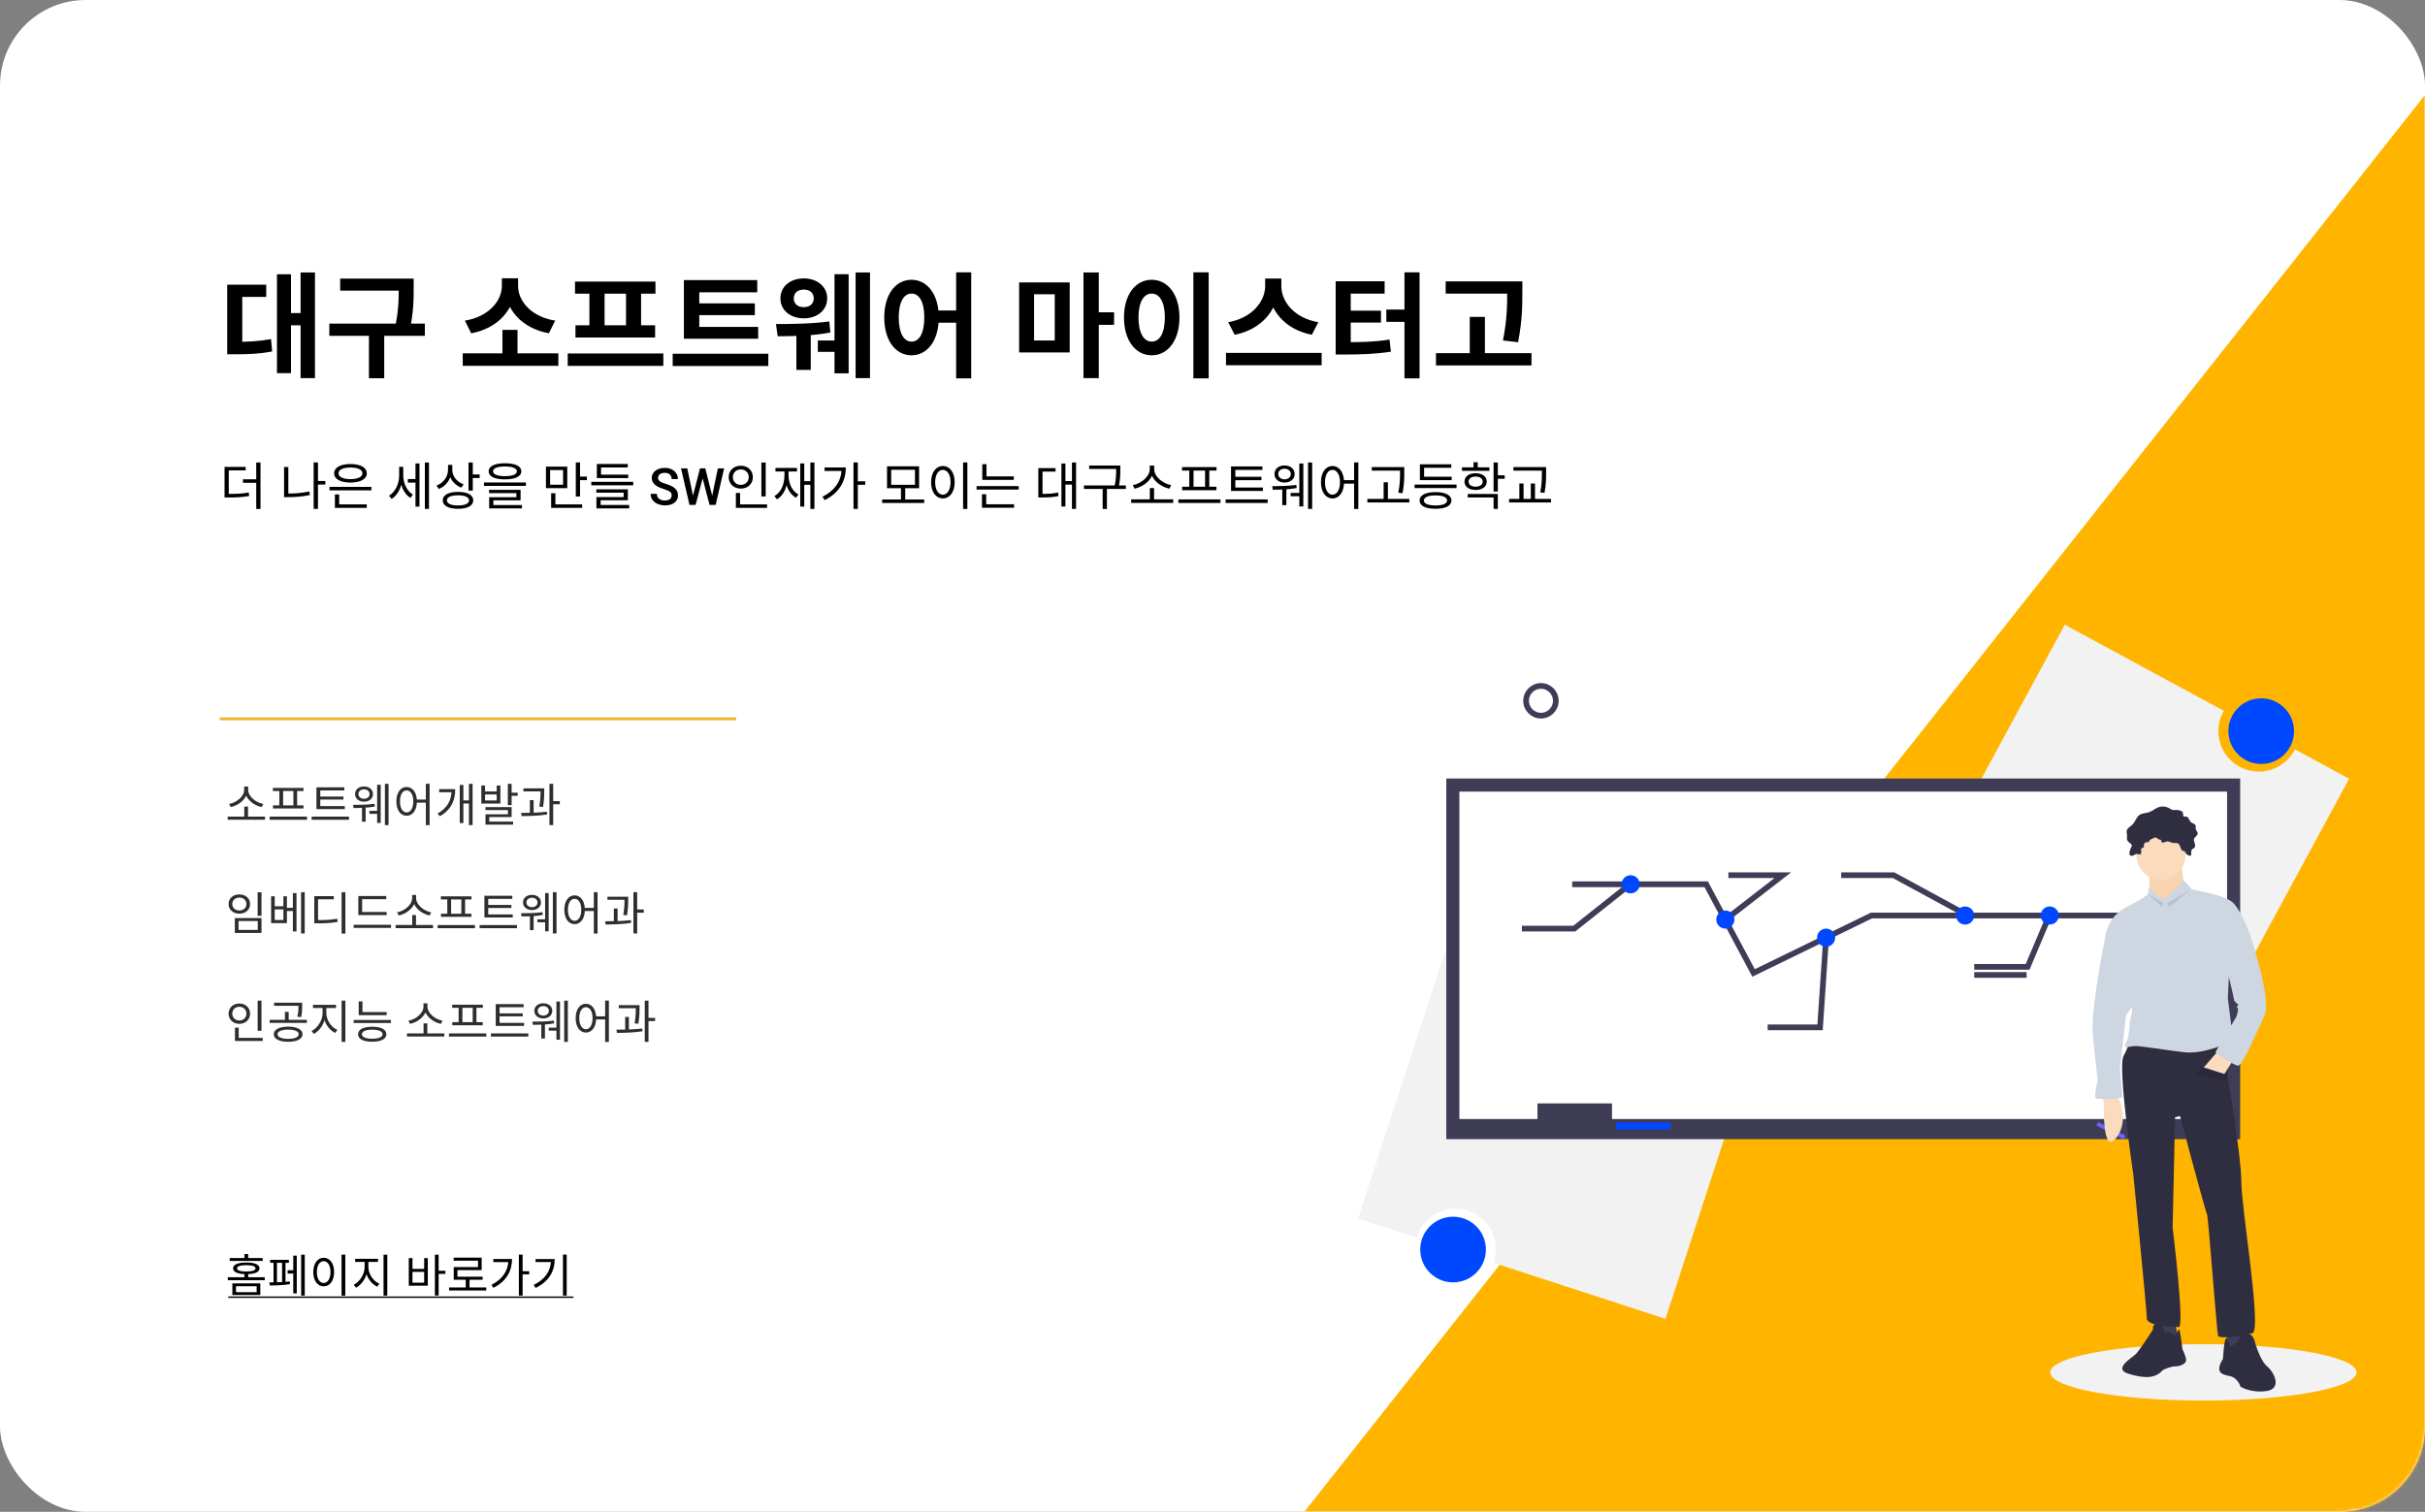<svg width="850" height="530" viewBox="0 0 850 530" fill="none" xmlns="http://www.w3.org/2000/svg">
<rect x="0" y="0" width="850" height="530" fill="#808080" stroke="none"/>
<rect width="850" height="530" rx="30" fill="white"/>
<mask id="mask0_141_645" style="mask-type:alpha" maskUnits="userSpaceOnUse" x="0" y="0" width="850" height="530">
<rect width="850" height="530" rx="30" fill="white"/>
</mask>
<g mask="url(#mask0_141_645)">
<rect x="405" y="595.957" width="861.808" height="592" transform="rotate(-51.66 405 595.957)" fill="#FFB500"/>
</g>
<path d="M723.741 219L779.483 249.196C778.53 250.838 777.916 252.653 777.677 254.536C777.439 256.419 777.58 258.331 778.094 260.158C778.608 261.985 779.483 263.69 780.668 265.173C781.852 266.656 783.323 267.885 784.991 268.789C786.66 269.693 788.493 270.253 790.382 270.436C792.271 270.618 794.177 270.419 795.988 269.851C797.799 269.283 799.477 268.358 800.924 267.129C802.37 265.901 803.556 264.394 804.409 262.699L823.416 272.995L774.183 363.898L674.508 309.903L723.741 219Z" fill="#F2F2F2"/>
<path d="M792.593 267.827C786.237 267.827 781.085 262.674 781.085 256.318C781.085 249.962 786.237 244.81 792.593 244.81C798.948 244.81 804.1 249.962 804.1 256.318C804.1 262.674 798.948 267.827 792.593 267.827Z" fill="#0048FF"/>
<path d="M583.77 462.354L523.5 442.692C524.143 440.906 524.42 439.01 524.315 437.115C524.211 435.22 523.727 433.365 522.893 431.66C522.058 429.955 520.89 428.436 519.458 427.191C518.026 425.946 516.358 425.001 514.554 424.412C512.75 423.824 510.846 423.603 508.955 423.764C507.064 423.925 505.224 424.464 503.545 425.349C501.867 426.233 500.382 427.446 499.181 428.915C497.979 430.384 497.085 432.08 496.55 433.901L476 427.197L508.056 328.912L615.826 364.069L583.77 462.354Z" fill="#F2F2F2"/>
<path d="M509.323 449.558C502.967 449.558 497.815 444.405 497.815 438.049C497.815 431.693 502.967 426.54 509.323 426.54C515.678 426.54 520.83 431.693 520.83 438.049C520.83 444.405 515.678 449.558 509.323 449.558Z" fill="#0048FF"/>
<path d="M506.948 272.921H785.214V399.354H506.948V272.921Z" fill="#3F3D56"/>
<path d="M511.539 277.512H780.623V392.29H511.539V277.512Z" fill="white"/>
<path d="M538.906 386.816H565.038V395.646H538.906V386.816Z" fill="#3F3D56"/>
<path d="M566.45 393.526H585.519V395.999H566.45V393.526Z" fill="#0048FF"/>
<path d="M758.729 320.951H655.969L640.037 328.713L614.652 341.081L598.055 310.003H551.089" stroke="#3F3D56" stroke-width="2" stroke-miterlimit="10"/>
<path d="M718.322 320.951L710.704 338.963H691.988" stroke="#3F3D56" stroke-width="2" stroke-miterlimit="10"/>
<path d="M689.76 320.951L663.737 306.824H645.375" stroke="#3F3D56" stroke-width="2" stroke-miterlimit="10"/>
<path d="M718.472 324.129C716.717 324.129 715.294 322.706 715.294 320.951C715.294 319.196 716.717 317.772 718.472 317.772C720.227 317.772 721.65 319.196 721.65 320.951C721.65 322.706 720.227 324.129 718.472 324.129Z" fill="#0048FF"/>
<path d="M688.809 324.129C687.054 324.129 685.631 322.706 685.631 320.951C685.631 319.196 687.054 317.772 688.809 317.772C690.565 317.772 691.988 319.196 691.988 320.951C691.988 322.706 690.565 324.129 688.809 324.129Z" fill="#0048FF"/>
<path d="M640.078 328.721L637.959 360.152H619.596" stroke="#3F3D56" stroke-width="2" stroke-miterlimit="10"/>
<path d="M604.712 322.467L624.893 306.824H605.824" stroke="#3F3D56" stroke-width="2" stroke-miterlimit="10"/>
<path d="M571.376 310.003L551.796 325.542H533.433" stroke="#3F3D56" stroke-width="2" stroke-miterlimit="10"/>
<path d="M640.078 331.899C638.322 331.899 636.9 330.476 636.9 328.72C636.9 326.965 638.322 325.542 640.078 325.542C641.833 325.542 643.256 326.965 643.256 328.72C643.256 330.476 641.833 331.899 640.078 331.899Z" fill="#0048FF"/>
<path d="M571.571 313.181C569.815 313.181 568.392 311.758 568.392 310.003C568.392 308.247 569.815 306.824 571.571 306.824C573.326 306.824 574.749 308.247 574.749 310.003C574.749 311.758 573.326 313.181 571.571 313.181Z" fill="#0048FF"/>
<path d="M604.765 325.543C603.009 325.543 601.587 324.119 601.587 322.364C601.587 320.609 603.009 319.186 604.765 319.186C606.52 319.186 607.943 320.609 607.943 322.364C607.943 324.119 606.52 325.543 604.765 325.543Z" fill="#0048FF"/>
<path d="M710.35 341.788H691.988" stroke="#3F3D56" stroke-width="2" stroke-miterlimit="10"/>
<path d="M540.128 250.885C537.25 250.885 534.917 248.552 534.917 245.674C534.917 242.796 537.25 240.463 540.128 240.463C543.005 240.463 545.338 242.796 545.338 245.674C545.338 248.552 543.005 250.885 540.128 250.885Z" stroke="#3F3D56" stroke-width="2" stroke-miterlimit="10"/>
<path d="M772.324 491C742.68 491 718.649 486.573 718.649 481.111C718.649 475.65 742.68 471.223 772.324 471.223C801.969 471.223 826 475.65 826 481.111C826 486.573 801.969 491 772.324 491Z" fill="#F2F2F2"/>
<path d="M735.462 393.343L745.037 398.174L744.418 399.409L734.842 394.577L735.462 393.343Z" fill="#6C63FF"/>
<path d="M737.019 384.356L737.449 386.937C737.449 386.937 736.804 404.792 741.536 399.199C746.268 393.606 743.041 386.077 743.041 386.077L741.751 383.926L737.019 384.356Z" fill="#FBDBBE"/>
<path d="M764.551 301.75C764.551 301.75 765.411 310.785 765.841 311.215C766.272 311.645 759.389 319.82 759.389 319.82L753.366 314.227C753.366 314.227 753.796 306.052 752.505 304.331C751.215 302.61 764.551 301.75 764.551 301.75Z" fill="#F8D3B1"/>
<path d="M780.468 466.531V474.275L783.479 474.706L787.781 473.415L786.491 465.24L780.468 466.531Z" fill="#3F3D56"/>
<path d="M784.34 470.403C784.34 470.403 785.63 466.961 787.781 467.392C789.932 467.822 790.363 470.403 790.363 470.403C790.363 470.403 792.083 476.857 794.665 479.008C797.246 481.159 799.827 486.752 794.665 487.613C789.502 488.473 785.2 486.322 785.2 485.892C785.2 485.462 783.91 482.88 781.759 482.45C779.608 482.02 777.887 481.59 777.887 479.869C777.887 478.148 779.178 476.427 779.178 476.427C779.178 476.427 779.608 468.266 780.468 469.335C781.063 470.179 781.5 471.124 781.759 472.124L784.34 470.403Z" fill="#2F2E41"/>
<path d="M761.97 462.66L763.69 469.113L759.389 469.974L757.238 467.823L756.808 462.229L761.97 462.66Z" fill="#3F3D56"/>
<path d="M762.4 468.253C762.4 468.253 760.679 466.962 759.819 466.962H758.528C758.528 466.962 758.528 463.95 756.377 463.95C754.226 463.95 754.657 466.101 754.657 466.101C754.657 466.101 749.924 473.415 748.634 474.706C747.343 475.997 740.46 479.869 746.053 481.59C751.645 483.311 755.517 483.311 758.098 480.299C758.098 480.299 760.679 479.009 762.4 479.009C764.121 479.009 766.272 478.148 766.272 476.857C766.272 475.567 764.981 472.985 764.981 472.985C764.981 472.985 764.121 465.241 763.691 466.101C763.26 466.962 762.4 468.253 762.4 468.253Z" fill="#2F2E41"/>
<path d="M780.898 363.704V377.902C780.898 377.902 785.63 405.437 785.63 414.472C785.63 423.507 792.944 466.531 789.502 467.391C786.061 468.252 777.887 469.543 777.457 468.252C777.027 466.961 774.015 426.089 773.585 425.658C773.155 425.228 764.121 391.239 764.121 391.239L762.4 391.67L761.54 430.391C761.54 430.391 765.842 465.24 763.691 465.24C761.54 465.24 752.506 464.81 752.506 462.229C752.506 459.647 747.773 411.891 747.773 411.891C747.773 411.891 742.181 374.03 744.332 370.158C746.483 366.286 746.483 364.134 746.483 364.134L780.898 363.704Z" fill="#2F2E41"/>
<path d="M757.453 308.419C752.701 308.419 748.849 304.566 748.849 299.814C748.849 295.061 752.701 291.209 757.453 291.209C762.205 291.209 766.057 295.061 766.057 299.814C766.057 304.566 762.205 308.419 757.453 308.419Z" fill="#FBDBBE"/>
<path d="M759.389 314.657C759.389 314.657 764.766 310.14 765.196 308.419C765.196 308.419 767.993 311.215 767.993 311.646C767.993 312.076 780.038 313.367 783.049 316.809C786.061 320.25 788.642 327.565 788.642 327.565L781.329 341.332C781.329 341.332 780.898 349.076 780.898 349.937C780.898 350.797 783.049 364.565 782.189 364.995C781.329 365.425 772.725 369.728 765.411 368.867C758.098 368.007 750.785 366.716 748.634 366.716C746.483 366.716 744.762 367.577 744.762 366.716C744.762 365.856 746.053 364.135 746.053 363.274C746.053 362.414 746.483 360.263 746.483 358.972C746.483 357.681 747.343 355.53 747.343 353.809C747.343 352.088 737.879 328.855 737.879 328.855C737.879 328.855 738.309 321.541 745.192 318.099C752.075 314.657 752.936 313.367 752.936 313.367C752.936 313.367 753.07 310.785 753.433 310.785C753.796 310.785 755.087 314.657 758.528 315.088L759.389 314.657Z" fill="#CDD6E1"/>
<path d="M782.619 371.879L779.608 376.612L771.864 374.891L777.457 368.438L782.619 371.879Z" fill="#FBDBBE"/>
<path d="M740.46 325.413L737.879 328.855C737.879 328.855 732.717 353.809 733.577 362.844C734.437 371.879 735.298 378.763 735.298 378.763C735.298 378.763 733.577 385.216 734.868 385.216C736.158 385.216 743.902 385.646 743.902 384.356C743.902 383.065 743.041 374.89 743.041 374.89L745.192 355.96L749.924 349.506L740.46 325.413Z" fill="#CDD6E1"/>
<path d="M763.297 295.637C762.769 295.414 762.16 295.595 761.595 295.5C760.932 295.388 760.338 294.896 759.668 294.958C759.351 295.017 759.043 295.117 758.751 295.256C758.605 295.325 758.446 295.363 758.285 295.369C758.123 295.375 757.962 295.348 757.812 295.29C757.74 295.256 757.676 295.207 757.626 295.146C757.575 295.085 757.538 295.014 757.519 294.937C757.499 294.86 757.497 294.78 757.512 294.702C757.528 294.625 757.56 294.551 757.607 294.488C757.041 294.438 756.505 294.207 756.079 293.83C755.994 293.742 755.896 293.668 755.787 293.611C755.661 293.578 755.529 293.571 755.401 293.591C755.272 293.611 755.148 293.658 755.038 293.728L754.054 294.181C753.832 294.26 753.637 294.399 753.491 294.584C753.374 294.766 753.351 295.012 753.185 295.152C752.974 295.33 752.657 295.243 752.381 295.26C752.13 295.285 751.897 295.4 751.726 295.585C751.555 295.77 751.457 296.011 751.452 296.263C751.456 296.552 751.561 296.907 751.333 297.083C751.2 297.186 751.012 297.17 750.857 297.233C750.455 297.396 750.453 297.956 750.512 298.386C750.572 298.817 750.543 299.384 750.129 299.517C749.838 299.61 749.54 299.411 749.238 299.367C748.781 299.3 748.359 299.585 747.953 299.804C747.546 300.022 747.006 300.17 746.654 299.872C746.327 299.594 746.348 299.087 746.438 298.667C746.567 298.066 746.779 297.485 747.069 296.941C747.176 296.782 747.239 296.596 747.252 296.404C747.227 296.269 747.174 296.141 747.097 296.028C747.019 295.914 746.918 295.819 746.801 295.747C746.303 295.354 745.73 294.958 745.569 294.344C745.451 293.893 745.584 293.418 745.573 292.952C745.561 292.386 745.336 291.821 745.441 291.265C745.633 290.255 746.756 289.769 747.481 289.042C748.478 288.041 748.801 286.442 749.977 285.661C750.918 285.036 752.148 285.11 753.219 284.753C754.396 284.36 755.343 283.458 756.504 283.02C757.138 282.786 757.815 282.696 758.488 282.755C759.161 282.814 759.812 283.021 760.395 283.361C760.742 283.618 761.128 283.816 761.539 283.946C761.885 283.986 762.235 283.982 762.58 283.934C763.266 283.898 763.95 284.04 764.566 284.344C764.802 284.438 764.998 284.61 765.122 284.832C765.33 285.293 765.028 286.015 765.484 286.236C765.696 286.338 765.947 286.24 766.183 286.245C766.642 286.255 766.995 286.654 767.213 287.058C767.383 287.485 767.628 287.878 767.935 288.22C768.496 288.711 769.515 288.792 769.661 289.523C769.664 289.833 769.646 290.142 769.609 290.45C769.651 291.097 770.344 291.59 770.308 292.238C770.266 292.986 769.317 293.351 769.063 294.056C768.869 294.592 769.124 295.172 769.299 295.715C769.474 296.258 769.527 296.953 769.075 297.301C768.897 297.437 768.669 297.493 768.488 297.624C768.021 297.964 768.027 298.651 768.078 299.228C768.108 299.347 768.109 299.472 768.079 299.592C768.049 299.712 767.991 299.822 767.908 299.914C767.831 299.961 767.745 299.991 767.655 300.001C767.566 300.012 767.475 300.004 767.389 299.977C767.108 299.908 766.844 299.784 766.613 299.61C766.382 299.436 766.189 299.217 766.045 298.966C765.895 298.716 765.864 298.497 765.591 298.365C765.405 298.275 765.179 298.355 764.99 298.239C764.091 297.685 764.401 296.105 763.297 295.637Z" fill="#2F2E41"/>
<path d="M787.351 326.273L788.642 327.564C788.642 327.564 796.385 350.797 793.804 355.96C791.223 361.123 786.061 374.03 784.34 373.6C782.619 373.169 776.596 369.297 776.596 368.867C776.596 368.437 783.91 356.39 783.91 356.39C783.91 356.39 784.77 353.809 784.34 353.378C783.91 352.948 783.91 353.378 784.34 352.518C784.77 351.657 784.77 352.518 783.91 351.657C783.049 350.797 783.049 350.797 783.049 350.367C783.049 349.937 780.468 339.181 780.468 339.181L787.351 326.273Z" fill="#CDD6E1"/>
<path d="M780.683 376.827L771.219 373.815L769.928 376.827L780.253 378.978L780.683 376.827Z" fill="#2F2E41"/>
<path opacity="0.1" d="M780.683 376.827L771.219 373.815L769.928 376.827L780.253 378.978L780.683 376.827Z" fill="black"/>
<path opacity="0.1" d="M767.778 311.861L760.464 317.885L759.604 316.594L767.778 311.861Z" fill="black"/>
<path opacity="0.1" d="M753.151 313.582L758.313 316.593L757.883 317.884L753.151 313.582Z" fill="black"/>
<path d="M105.36 95.52V132.56H110.4V95.52H105.36ZM100.4 109.76V114.04H106.56V109.76H100.4ZM97.08 96.16V130.8H102V96.16H97.08ZM79.64 119.84V124.2H82.24C87 124.2 90.92 124.08 95.4 123.2L95 118.88C90.6 119.68 86.8 119.84 82.24 119.84H79.64ZM79.64 99.8V121.92H84.92V104.08H93.32V99.8H79.64ZM119.237 97.68V101.88H142.477V97.68H119.237ZM115.437 113.44V117.72H148.917V113.44H115.437ZM129.317 116.44V132.6H134.677V116.44H129.317ZM139.757 97.68V100.96C139.757 104.8 139.757 109.2 138.317 115.4L143.557 116C144.997 109.44 144.997 104.96 144.997 100.96V97.68H139.757ZM162.195 123.88V128.24H195.715V123.88H162.195ZM176.115 115.64V125.04H181.395V115.64H176.115ZM175.915 97.56V100.24C175.915 105.36 171.395 111.04 162.955 112.4L165.155 116.84C174.835 115.08 180.555 108.12 180.555 100.24V97.56H175.915ZM176.955 97.56V100.24C176.955 108.24 182.675 115.04 192.395 116.84L194.595 112.4C186.115 111.04 181.595 105.48 181.595 100.24V97.56H176.955ZM198.992 123.92V128.28H232.512V123.92H198.992ZM201.552 98.72V102.96H229.752V98.72H201.552ZM201.712 114.04V118.32H229.632V114.04H201.712ZM206.592 102.64V114.44H211.912V102.64H206.592ZM219.432 102.64V114.44H224.712V102.64H219.432ZM239.708 114.6V118.76H265.748V114.6H239.708ZM235.788 124V128.32H269.308V124H235.788ZM239.708 98.2V115.76H245.108V102.48H265.428V98.2H239.708ZM243.468 106.36V110.48H264.588V106.36H243.468ZM281.745 97.6C276.985 97.6 273.545 100.48 273.545 104.6C273.545 108.72 276.985 111.6 281.745 111.6C286.465 111.6 289.945 108.72 289.945 104.6C289.945 100.48 286.465 97.6 281.745 97.6ZM281.745 101.52C283.785 101.52 285.225 102.64 285.225 104.6C285.225 106.56 283.785 107.68 281.745 107.68C279.665 107.68 278.225 106.56 278.225 104.6C278.225 102.64 279.665 101.52 281.745 101.52ZM299.905 95.52V132.56H304.945V95.52H299.905ZM292.505 96.12V130.88H297.465V96.12H292.505ZM286.665 119.36V123.36H294.105V119.36H286.665ZM279.145 115.64V129.68H284.185V115.64H279.145ZM272.585 117.88C277.425 117.88 285.025 117.76 291.065 116.56L290.665 112.68C284.865 113.52 276.945 113.6 271.985 113.6L272.585 117.88ZM319.502 98.08C313.942 98.08 309.942 103.2 309.942 111.28C309.942 119.44 313.942 124.56 319.502 124.56C325.022 124.56 329.062 119.44 329.062 111.28C329.062 103.2 325.022 98.08 319.502 98.08ZM319.502 102.92C322.222 102.92 323.982 105.84 323.982 111.28C323.982 116.8 322.222 119.76 319.502 119.76C316.822 119.76 315.022 116.8 315.022 111.28C315.022 105.84 316.822 102.92 319.502 102.92ZM335.142 95.48V132.64H340.422V95.48H335.142ZM327.502 108.84V113.12H337.382V108.84H327.502ZM357.22 99V123.56H374.94V99H357.22ZM369.7 103.16V119.36H362.46V103.16H369.7ZM379.78 95.52V132.56H385.14V95.52H379.78ZM383.94 109.48V113.88H390.5V109.48H383.94ZM418.297 95.48V132.64H423.657V95.48H418.297ZM403.697 98.08C398.097 98.08 393.977 103.2 393.977 111.28C393.977 119.44 398.097 124.56 403.697 124.56C409.297 124.56 413.417 119.44 413.417 111.28C413.417 103.2 409.297 98.08 403.697 98.08ZM403.697 102.92C406.457 102.92 408.297 105.84 408.297 111.28C408.297 116.8 406.457 119.76 403.697 119.76C400.937 119.76 399.057 116.8 399.057 111.28C399.057 105.84 400.937 102.92 403.697 102.92ZM443.454 97.64V100.32C443.454 105.64 438.854 111.52 430.494 112.96L432.774 117.36C442.374 115.48 448.094 108.36 448.094 100.32V97.64H443.454ZM444.534 97.64V100.32C444.534 108.48 450.214 115.48 459.814 117.36L462.094 112.96C453.694 111.52 449.134 105.76 449.134 100.32V97.64H444.534ZM429.734 123.72V128.04H463.254V123.72H429.734ZM492.291 95.48V132.64H497.571V95.48H492.291ZM485.931 108.52V112.84H492.891V108.52H485.931ZM468.171 119.96V124.28H471.131C477.371 124.28 482.171 124.12 487.531 123.28L487.051 119.04C481.811 119.88 477.251 119.96 471.131 119.96H468.171ZM468.171 98.6V121.32H473.451V102.92H485.331V98.6H468.171ZM472.251 108.92V113.08H484.051V108.92H472.251ZM506.728 98.64V102.92H530.208V98.64H506.728ZM503.328 123.8V128.12H536.808V123.8H503.328ZM515.168 111.08V125.92H520.488V111.08H515.168ZM528.288 98.64V102.2C528.288 106.64 528.288 112 526.808 119.36L532.128 119.96C533.608 112.04 533.608 106.84 533.608 102.2V98.64H528.288Z" fill="black"/>
<path d="M78.71 173.148V174.408H79.952C83.048 174.408 85.01 174.3 87.35 173.868L87.188 172.644C84.92 173.076 82.976 173.148 79.952 173.148H78.71ZM78.71 163.68V173.616H80.186V164.904H86.108V163.68H78.71ZM89.816 162.132V178.44H91.31V162.132H89.816ZM85.154 168.018V169.26H90.428V168.018H85.154ZM111.037 168.612V169.872H114.043V168.612H111.037ZM109.939 162.114V178.404H111.451V162.114H109.939ZM99.571 163.716V173.796H101.065V163.716H99.571ZM99.571 173.022V174.282H100.867C103.333 174.282 105.835 174.12 108.607 173.544L108.427 172.302C105.745 172.86 103.279 173.022 100.867 173.022H99.571ZM115.482 170.682V171.906H130.188V170.682H115.482ZM117.39 176.82V178.044H128.568V176.82H117.39ZM117.39 173.328V177.198H118.884V173.328H117.39ZM122.844 162.672C119.352 162.672 117.12 163.896 117.12 165.93C117.12 167.946 119.352 169.17 122.844 169.17C126.318 169.17 128.568 167.946 128.568 165.93C128.568 163.896 126.318 162.672 122.844 162.672ZM122.844 163.896C125.4 163.896 127.038 164.652 127.038 165.93C127.038 167.208 125.4 167.964 122.844 167.964C120.288 167.964 118.65 167.208 118.65 165.93C118.65 164.652 120.288 163.896 122.844 163.896ZM142.949 167.946V169.188H146.063V167.946H142.949ZM139.907 163.662V166.758C139.907 169.548 138.575 172.464 136.343 173.778L137.279 174.912C139.655 173.454 141.077 170.16 141.077 166.758V163.662H139.907ZM140.195 163.662V166.704C140.195 169.872 141.509 173.112 143.849 174.552L144.713 173.382C142.571 172.086 141.347 169.314 141.347 166.704V163.662H140.195ZM148.925 162.132V178.404H150.365V162.132H148.925ZM145.631 162.474V177.594H147.035V162.474H145.631ZM157.041 162.978V164.634C157.041 167.118 155.457 169.314 153.009 170.214L153.801 171.42C156.519 170.358 158.283 167.766 158.283 164.634V162.978H157.041ZM157.311 162.978V164.742C157.311 167.568 159.093 169.98 161.703 170.952L162.495 169.782C160.155 168.972 158.535 166.938 158.535 164.742V162.978H157.311ZM164.223 162.132V171.996H165.717V162.132H164.223ZM165.303 166.326V167.586H168.129V166.326H165.303ZM160.533 172.446C157.203 172.446 155.187 173.544 155.187 175.416C155.187 177.288 157.203 178.368 160.533 178.368C163.863 178.368 165.879 177.288 165.879 175.416C165.879 173.544 163.863 172.446 160.533 172.446ZM160.533 173.634C162.945 173.634 164.421 174.282 164.421 175.416C164.421 176.55 162.945 177.198 160.533 177.198C158.121 177.198 156.645 176.55 156.645 175.416C156.645 174.282 158.121 173.634 160.533 173.634ZM177.002 162.402C173.402 162.402 171.278 163.41 171.278 165.228C171.278 167.046 173.402 168.054 177.002 168.054C180.584 168.054 182.726 167.046 182.726 165.228C182.726 163.41 180.584 162.402 177.002 162.402ZM177.002 163.536C179.648 163.536 181.178 164.148 181.178 165.228C181.178 166.308 179.648 166.92 177.002 166.92C174.338 166.92 172.808 166.308 172.808 165.228C172.808 164.148 174.338 163.536 177.002 163.536ZM169.64 169.134V170.34H184.346V169.134H169.64ZM171.422 171.726V172.878H180.998V174.318H171.458V177.378H172.934V175.398H182.474V171.726H171.422ZM171.458 177.054V178.224H182.96V177.054H171.458ZM191.365 163.59V171.132H198.835V163.59H191.365ZM197.377 164.796V169.926H192.823V164.796H197.377ZM201.823 162.114V174.048H203.317V162.114H201.823ZM202.849 167.082V168.324H205.729V167.082H202.849ZM193.183 176.82V178.044H204.055V176.82H193.183ZM193.183 172.914V177.342H194.677V172.914H193.183ZM207.257 168.918V170.142H221.963V168.918H207.257ZM209.201 166.398V167.604H220.217V166.398H209.201ZM209.201 162.654V167.37H210.677V163.878H220.037V162.654H209.201ZM209.021 171.546V172.716H218.597V174.264H209.057V177.432H210.533V175.38H220.073V171.546H209.021ZM209.057 177.036V178.224H220.559V177.036H209.057ZM235.432 173.704C235.432 173.44 235.391 173.206 235.309 173.001C235.232 172.796 235.095 172.608 234.896 172.438C234.696 172.269 234.415 172.104 234.052 171.946C233.694 171.782 233.237 171.615 232.681 171.445C232.071 171.258 231.509 171.05 230.993 170.821C230.483 170.587 230.038 170.317 229.657 170.013C229.276 169.702 228.98 169.348 228.77 168.949C228.559 168.545 228.453 168.079 228.453 167.552C228.453 167.03 228.562 166.556 228.778 166.128C229.001 165.7 229.314 165.331 229.719 165.021C230.129 164.704 230.612 164.461 231.169 164.291C231.726 164.115 232.341 164.027 233.015 164.027C233.964 164.027 234.781 164.203 235.467 164.555C236.158 164.906 236.688 165.378 237.058 165.97C237.433 166.562 237.62 167.215 237.62 167.93H235.432C235.432 167.508 235.341 167.136 235.159 166.813C234.983 166.485 234.714 166.228 234.351 166.04C233.993 165.853 233.539 165.759 232.988 165.759C232.467 165.759 232.033 165.838 231.688 165.996C231.342 166.154 231.084 166.368 230.914 166.638C230.744 166.907 230.659 167.212 230.659 167.552C230.659 167.792 230.715 168.012 230.826 168.211C230.938 168.404 231.107 168.586 231.336 168.756C231.564 168.92 231.852 169.075 232.197 169.222C232.543 169.368 232.95 169.509 233.419 169.644C234.128 169.854 234.746 170.089 235.273 170.347C235.801 170.599 236.24 170.886 236.592 171.208C236.943 171.53 237.207 171.896 237.383 172.307C237.559 172.711 237.646 173.171 237.646 173.687C237.646 174.226 237.538 174.712 237.321 175.146C237.104 175.573 236.794 175.939 236.39 176.244C235.991 176.543 235.511 176.774 234.948 176.938C234.392 177.097 233.771 177.176 233.085 177.176C232.47 177.176 231.863 177.094 231.266 176.93C230.674 176.766 230.135 176.517 229.648 176.183C229.162 175.843 228.775 175.421 228.488 174.917C228.201 174.407 228.058 173.812 228.058 173.133H230.264C230.264 173.549 230.334 173.903 230.475 174.196C230.621 174.489 230.823 174.729 231.081 174.917C231.339 175.099 231.638 175.233 231.978 175.321C232.323 175.409 232.692 175.453 233.085 175.453C233.601 175.453 234.031 175.38 234.377 175.233C234.729 175.087 234.992 174.882 235.168 174.618C235.344 174.354 235.432 174.05 235.432 173.704ZM242.806 174.126L245.354 164.203H246.69L246.541 166.761L243.816 177H242.428L242.806 174.126ZM240.898 164.203L242.964 174.047L243.148 177H241.672L238.71 164.203H240.898ZM249.582 174.021L251.621 164.203H253.818L250.856 177H249.38L249.582 174.021ZM247.209 164.203L249.731 174.152L250.101 177H248.712L246.031 166.761L245.891 164.203H247.209ZM266.878 162.15V174.03H268.39V162.15H266.878ZM257.932 176.82V178.044H268.876V176.82H257.932ZM257.932 172.806V177.234H259.408V172.806H257.932ZM259.66 163.266C257.23 163.266 255.412 164.922 255.412 167.28C255.412 169.62 257.23 171.294 259.66 171.294C262.09 171.294 263.89 169.62 263.89 167.28C263.89 164.922 262.09 163.266 259.66 163.266ZM259.66 164.562C261.244 164.562 262.45 165.678 262.45 167.28C262.45 168.864 261.244 169.98 259.66 169.98C258.076 169.98 256.87 168.864 256.87 167.28C256.87 165.678 258.076 164.562 259.66 164.562ZM284.049 162.132V178.404H285.471V162.132H284.049ZM281.475 168.684V169.944H284.607V168.684H281.475ZM280.503 162.474V177.594H281.907V162.474H280.503ZM274.959 164.652V166.524C274.959 169.836 273.771 172.608 271.431 173.904L272.349 175.056C274.851 173.562 276.129 170.43 276.129 166.524V164.652H274.959ZM275.229 164.652V166.524C275.229 170.106 276.525 173.112 279.009 174.48L279.891 173.328C277.605 172.158 276.399 169.512 276.399 166.524V164.652H275.229ZM271.809 164.04V165.282H279.369V164.04H271.809ZM299.168 162.114V178.404H300.68V162.114H299.168ZM300.266 168.72V169.962H303.272V168.72H300.266ZM295.01 163.878V164.112C295.01 168.414 292.76 171.888 288.26 174.174L289.088 175.326C294.344 172.68 296.468 168.504 296.468 163.878H295.01ZM289.016 163.878V165.102H295.784V163.878H289.016ZM309.211 175.092V176.334H323.953V175.092H309.211ZM315.799 170.88V175.434H317.293V170.88H315.799ZM310.921 163.482V171.15H322.153V163.482H310.921ZM320.713 164.688V169.944H312.379V164.688H320.713ZM337.577 162.114V178.422H339.071V162.114H337.577ZM330.485 163.374C328.091 163.374 326.363 165.588 326.363 169.044C326.363 172.518 328.091 174.732 330.485 174.732C332.897 174.732 334.625 172.518 334.625 169.044C334.625 165.588 332.897 163.374 330.485 163.374ZM330.485 164.724C332.087 164.724 333.185 166.416 333.185 169.044C333.185 171.69 332.087 173.418 330.485 173.418C328.901 173.418 327.785 171.69 327.785 169.044C327.785 166.416 328.901 164.724 330.485 164.724ZM344.308 167.01V168.234H355.36V167.01H344.308ZM342.31 170.412V171.636H357.07V170.412H342.31ZM344.308 162.726V167.622H345.784V162.726H344.308ZM344.2 176.784V178.008H355.45V176.784H344.2ZM344.2 173.256V177.108H345.676V173.256H344.2ZM375.735 162.132V178.404H377.175V162.132H375.735ZM372.981 168.648V169.89H376.113V168.648H372.981ZM372.045 162.492V177.576H373.449V162.492H372.045ZM363.945 173.148V174.39H365.007C367.455 174.39 369.093 174.318 371.037 173.904L370.893 172.662C369.003 173.058 367.383 173.148 365.007 173.148H363.945ZM363.945 164.112V173.706H365.421V165.336H369.993V164.112H363.945ZM381.763 163.194V164.4H391.933V163.194H381.763ZM379.927 170.178V171.402H394.633V170.178H379.927ZM386.497 170.988V178.422H387.991V170.988H386.497ZM391.231 163.194V164.598C391.231 166.236 391.231 168.126 390.601 170.754L392.077 170.952C392.689 168.198 392.689 166.29 392.689 164.598V163.194H391.231ZM396.486 175.056V176.298H411.228V175.056H396.486ZM403.038 171.114V175.47H404.514V171.114H403.038ZM403.002 163.212V164.472C403.002 167.154 399.924 169.548 397.062 170.07L397.692 171.312C400.968 170.628 404.298 167.946 404.298 164.472V163.212H403.002ZM403.272 163.212V164.472C403.272 167.946 406.602 170.628 409.878 171.312L410.526 170.07C407.664 169.548 404.568 167.172 404.568 164.472V163.212H403.272ZM413.045 175.074V176.316H427.787V175.074H413.045ZM414.323 163.752V164.976H426.401V163.752H414.323ZM414.359 170.628V171.852H426.383V170.628H414.359ZM416.861 164.886V170.754H418.355V164.886H416.861ZM422.405 164.886V170.754H423.881V164.886H422.405ZM431.493 170.898V172.104H442.671V170.898H431.493ZM429.603 175.074V176.316H444.345V175.074H429.603ZM431.493 163.518V171.276H433.005V164.742H442.491V163.518H431.493ZM432.519 167.154V168.342H442.149V167.154H432.519ZM450.248 163.176C448.196 163.176 446.72 164.382 446.72 166.164C446.72 167.946 448.196 169.17 450.248 169.17C452.3 169.17 453.794 167.946 453.794 166.164C453.794 164.382 452.3 163.176 450.248 163.176ZM450.248 164.31C451.526 164.31 452.444 165.066 452.444 166.164C452.444 167.262 451.526 168.036 450.248 168.036C448.97 168.036 448.052 167.262 448.052 166.164C448.052 165.066 448.97 164.31 450.248 164.31ZM458.492 162.132V178.404H459.932V162.132H458.492ZM455.432 162.492V177.558H456.836V162.492H455.432ZM452.39 172.806V173.976H455.936V172.806H452.39ZM449.456 171.078V177.09H450.896V171.078H449.456ZM446.126 171.672C448.322 171.672 451.76 171.636 454.514 171.096L454.388 169.998C451.76 170.394 448.16 170.43 445.928 170.43L446.126 171.672ZM467.058 163.374C464.682 163.374 463.008 165.588 463.008 169.044C463.008 172.518 464.682 174.732 467.058 174.732C469.416 174.732 471.108 172.518 471.108 169.044C471.108 165.588 469.416 163.374 467.058 163.374ZM467.058 164.724C468.624 164.724 469.686 166.416 469.686 169.044C469.686 171.69 468.624 173.418 467.058 173.418C465.492 173.418 464.43 171.69 464.43 169.044C464.43 166.416 465.492 164.724 467.058 164.724ZM474.636 162.114V178.422H476.112V162.114H474.636ZM470.622 168.324V169.548H475.284V168.324H470.622ZM480.827 163.752V164.994H491.303V163.752H480.827ZM479.279 174.894V176.136H493.985V174.894H479.279ZM484.985 169.08V175.506H486.479V169.08H484.985ZM490.745 163.752V165.372C490.745 167.316 490.745 169.602 490.133 172.716L491.627 172.914C492.221 169.62 492.221 167.388 492.221 165.372V163.752H490.745ZM495.838 169.872V171.114H510.544V169.872H495.838ZM497.692 167.118V168.324H508.834V167.118H497.692ZM497.692 162.78V167.694H499.168V164.004H508.708V162.78H497.692ZM503.164 172.518C499.689 172.518 497.583 173.58 497.583 175.452C497.583 177.324 499.689 178.368 503.164 178.368C506.638 178.368 508.744 177.324 508.744 175.452C508.744 173.58 506.638 172.518 503.164 172.518ZM503.164 173.67C505.72 173.67 507.232 174.318 507.232 175.452C507.232 176.568 505.72 177.198 503.164 177.198C500.626 177.198 499.096 176.568 499.096 175.452C499.096 174.318 500.626 173.67 503.164 173.67ZM512.432 163.842V165.066H522.044V163.842H512.432ZM517.238 165.894C514.898 165.894 513.332 167.046 513.332 168.846C513.332 170.628 514.898 171.762 517.238 171.762C519.542 171.762 521.126 170.628 521.126 168.846C521.126 167.046 519.542 165.894 517.238 165.894ZM517.238 167.064C518.696 167.064 519.704 167.748 519.704 168.846C519.704 169.908 518.696 170.61 517.238 170.61C515.744 170.61 514.754 169.908 514.754 168.846C514.754 167.748 515.744 167.064 517.238 167.064ZM523.52 162.132V172.302H525.014V162.132H523.52ZM524.6 166.614V167.856H527.426V166.614H524.6ZM514.448 173.184V174.408H523.52V178.404H525.014V173.184H514.448ZM516.482 162.042V164.526H517.976V162.042H516.482ZM530.467 163.752V164.994H540.943V163.752H530.467ZM528.955 174.894V176.136H543.661V174.894H528.955ZM532.555 169.512V175.344H534.031V169.512H532.555ZM540.457 163.752V165.552C540.457 167.568 540.457 169.728 539.881 172.608L541.375 172.788C541.933 169.746 541.933 167.622 541.933 165.552V163.752H540.457ZM536.569 169.512V175.344H538.045V169.512H536.569Z" fill="black"/>
<path d="M92.072 441.016H87V439.64H85.688V441.016H80.52V442.04H92.072V441.016ZM82.728 450.904H89.96V453H82.728V450.904ZM81.448 453.992H91.24V449.912H81.448V453.992ZM83.08 444.632C83.08 443.928 84.248 443.528 86.344 443.528C88.408 443.528 89.576 443.928 89.576 444.632C89.576 445.352 88.408 445.752 86.344 445.752C84.248 445.752 83.08 445.352 83.08 444.632ZM87 447.752V446.664C89.528 446.568 90.968 445.864 90.968 444.632C90.968 443.304 89.288 442.6 86.344 442.6C83.368 442.6 81.704 443.304 81.704 444.632C81.704 445.864 83.128 446.568 85.688 446.664V447.752H79.848V448.792H92.808V447.752H87ZM97.079 442.712H98.871V449.448C98.263 449.48 97.671 449.496 97.079 449.512V442.712ZM100.071 442.712H101.255V441.656H94.695V442.712H95.879V449.544C95.335 449.56 94.855 449.56 94.423 449.56L94.551 450.648C96.423 450.648 99.431 450.584 101.655 450.168L101.575 449.208C101.111 449.272 100.583 449.32 100.071 449.368V442.712ZM102.791 445.304H100.823V446.456H102.791V453.432H104.023V440.184H102.791V445.304ZM105.559 439.848V454.184H106.823V439.848H105.559ZM119.718 439.832V454.216H121.03V439.832H119.718ZM113.462 440.936C111.334 440.936 109.814 442.888 109.814 445.944C109.814 449 111.334 450.952 113.462 450.952C115.59 450.952 117.11 449 117.11 445.944C117.11 442.888 115.59 440.936 113.462 440.936ZM113.462 442.12C114.854 442.12 115.846 443.624 115.846 445.944C115.846 448.28 114.854 449.784 113.462 449.784C112.054 449.784 111.062 448.28 111.062 445.944C111.062 443.624 112.054 442.12 113.462 442.12ZM129.124 442.392H132.5V441.304H124.484V442.392H127.812V444.216C127.812 446.696 126.068 449.4 124.004 450.376L124.772 451.432C126.404 450.6 127.812 448.792 128.468 446.696C129.156 448.664 130.564 450.312 132.228 451.08L132.964 450.024C130.852 449.128 129.124 446.648 129.124 444.216V442.392ZM134.436 439.848V454.184H135.748V439.848H134.436ZM148.675 449.656H144.579V445.88H148.675V449.656ZM148.675 444.84H144.579V441.048H143.283V450.728H149.955V441.048H148.675V444.84ZM156.115 445.48H153.747V439.848H152.435V454.168H153.747V446.584H156.115V445.48ZM164.578 451.336V448.632H169.17V447.576H160.338V445.256H168.834V440.888H159.01V441.96H167.554V444.2H159.042V448.632H163.25V451.336H157.41V452.408H170.45V451.336H164.578ZM172.913 441.368V442.456H178.177C177.873 445.848 175.905 448.6 172.241 450.44L172.961 451.464C177.601 449.144 179.473 445.448 179.473 441.368H172.913ZM185.489 445.656H183.185V439.832H181.873V454.184H183.185V446.744H185.489V445.656ZM187.712 441.384V442.44H193.104C192.832 445.848 190.912 448.6 187.056 450.44L187.76 451.512C192.528 449.176 194.432 445.528 194.432 441.384H187.712ZM197.328 439.832V454.184H198.64V439.832H197.328Z" fill="black"/>
<path d="M79.8 286.272V287.376H92.904V286.272H79.8ZM85.624 282.768V286.64H86.936V282.768H85.624ZM85.592 275.744V276.864C85.592 279.248 82.856 281.376 80.312 281.84L80.872 282.944C83.784 282.336 86.744 279.952 86.744 276.864V275.744H85.592ZM85.832 275.744V276.864C85.832 279.952 88.792 282.336 91.704 282.944L92.28 281.84C89.736 281.376 86.984 279.264 86.984 276.864V275.744H85.832ZM94.519 286.288V287.392H107.623V286.288H94.519ZM95.655 276.224V277.312H106.391V276.224H95.655ZM95.687 282.336V283.424H106.375V282.336H95.687ZM97.911 277.232V282.448H99.239V277.232H97.911ZM102.839 277.232V282.448H104.151V277.232H102.839ZM110.918 282.576V283.648H120.854V282.576H110.918ZM109.238 286.288V287.392H122.342V286.288H109.238ZM110.918 276.016V282.912H112.262V277.104H120.694V276.016H110.918ZM111.83 279.248V280.304H120.39V279.248H111.83ZM127.588 275.712C125.764 275.712 124.452 276.784 124.452 278.368C124.452 279.952 125.764 281.04 127.588 281.04C129.412 281.04 130.74 279.952 130.74 278.368C130.74 276.784 129.412 275.712 127.588 275.712ZM127.588 276.72C128.724 276.72 129.54 277.392 129.54 278.368C129.54 279.344 128.724 280.032 127.588 280.032C126.452 280.032 125.636 279.344 125.636 278.368C125.636 277.392 126.452 276.72 127.588 276.72ZM134.916 274.784V289.248H136.196V274.784H134.916ZM132.196 275.104V288.496H133.444V275.104H132.196ZM129.492 284.272V285.312H132.644V284.272H129.492ZM126.884 282.736V288.08H128.164V282.736H126.884ZM123.924 283.264C125.876 283.264 128.932 283.232 131.38 282.752L131.268 281.776C128.932 282.128 125.732 282.16 123.748 282.16L123.924 283.264ZM142.531 275.888C140.419 275.888 138.931 277.856 138.931 280.928C138.931 284.016 140.419 285.984 142.531 285.984C144.627 285.984 146.131 284.016 146.131 280.928C146.131 277.856 144.627 275.888 142.531 275.888ZM142.531 277.088C143.923 277.088 144.867 278.592 144.867 280.928C144.867 283.28 143.923 284.816 142.531 284.816C141.139 284.816 140.195 283.28 140.195 280.928C140.195 278.592 141.139 277.088 142.531 277.088ZM149.267 274.768V289.264H150.579V274.768H149.267ZM145.699 280.288V281.376H149.843V280.288H145.699ZM164.37 274.784V289.248H165.65V274.784H164.37ZM162.034 280.592V281.68H164.802V280.592H162.034ZM158.29 276.64V276.896C158.29 280.24 157.01 283.168 153.378 285.2L154.162 286.144C158.29 283.824 159.57 280.368 159.57 276.64H158.29ZM153.938 276.64V277.744H158.738V276.64H153.938ZM161.154 275.168V288.544H162.418V275.168H161.154ZM168.705 275.376V281.696H175.392V275.376H174.097V277.456H170.017V275.376H168.705ZM170.017 278.496H174.097V280.624H170.017V278.496ZM178.001 274.784V282.24H179.329V274.784H178.001ZM178.753 277.888V278.992H181.457V277.888H178.753ZM170.145 282.944V284H178.033V285.456H170.177V288.624H171.489V286.448H179.329V282.944H170.145ZM170.177 288.032V289.088H179.857V288.032H170.177ZM183.471 276.368V277.44H190.015V276.368H183.471ZM185.727 280.496V285.392H187.039V280.496H185.727ZM189.471 276.368V277.136C189.471 278.304 189.471 280.16 189.039 282.768L190.351 282.896C190.767 280.208 190.767 278.32 190.767 277.136V276.368H189.471ZM192.591 274.784V289.248H193.903V274.784H192.591ZM193.551 280.832V281.952H196.223V280.832H193.551ZM182.831 286.096C185.391 286.08 188.783 286.016 191.775 285.536L191.711 284.56C188.783 284.928 185.295 284.976 182.671 284.976L182.831 286.096ZM90.312 312.8V321.056H91.656V312.8H90.312ZM82.312 321.84V327.056H91.656V321.84H82.312ZM90.344 322.896V325.984H83.608V322.896H90.344ZM83.896 313.552C81.704 313.552 80.12 314.928 80.12 316.928C80.12 318.928 81.704 320.304 83.896 320.304C86.088 320.304 87.656 318.928 87.656 316.928C87.656 314.928 86.088 313.552 83.896 313.552ZM83.896 314.656C85.336 314.656 86.376 315.584 86.376 316.928C86.376 318.272 85.336 319.184 83.896 319.184C82.456 319.184 81.416 318.272 81.416 316.928C81.416 315.584 82.456 314.656 83.896 314.656ZM95.031 314.208V323.616H100.567V314.208H99.335V317.728H96.295V314.208H95.031ZM96.295 318.8H99.335V322.528H96.295V318.8ZM105.527 312.784V327.248H106.807V312.784H105.527ZM100.343 318.272V319.376H103.127V318.272H100.343ZM102.663 313.088V326.528H103.927V313.088H102.663ZM119.734 312.784V327.28H121.062V312.784H119.734ZM110.166 322.56V323.68H111.334C114.246 323.68 116.134 323.6 118.342 323.184L118.198 322.064C116.054 322.464 114.198 322.56 111.334 322.56H110.166ZM110.166 314.16V322.976H111.478V315.264H116.998V314.16H110.166ZM125.604 319.712V320.8H135.54V319.712H125.604ZM123.956 324.192V325.296H137.06V324.192H123.956ZM125.604 314.112V320.192H126.932V315.216H135.396V314.112H125.604ZM138.675 324.272V325.376H151.779V324.272H138.675ZM144.499 320.768V324.64H145.811V320.768H144.499ZM144.467 313.744V314.864C144.467 317.248 141.731 319.376 139.187 319.84L139.747 320.944C142.659 320.336 145.619 317.952 145.619 314.864V313.744H144.467ZM144.707 313.744V314.864C144.707 317.952 147.667 320.336 150.579 320.944L151.155 319.84C148.611 319.376 145.859 317.264 145.859 314.864V313.744H144.707ZM153.394 324.288V325.392H166.498V324.288H153.394ZM154.53 314.224V315.312H165.266V314.224H154.53ZM154.562 320.336V321.424H165.25V320.336H154.562ZM156.786 315.232V320.448H158.114V315.232H156.786ZM161.714 315.232V320.448H163.026V315.232H161.714ZM169.793 320.576V321.648H179.729V320.576H169.793ZM168.113 324.288V325.392H181.217V324.288H168.113ZM169.793 314.016V320.912H171.137V315.104H179.569V314.016H169.793ZM170.705 317.248V318.304H179.265V317.248H170.705ZM186.463 313.712C184.639 313.712 183.327 314.784 183.327 316.368C183.327 317.952 184.639 319.04 186.463 319.04C188.287 319.04 189.615 317.952 189.615 316.368C189.615 314.784 188.287 313.712 186.463 313.712ZM186.463 314.72C187.599 314.72 188.415 315.392 188.415 316.368C188.415 317.344 187.599 318.032 186.463 318.032C185.327 318.032 184.511 317.344 184.511 316.368C184.511 315.392 185.327 314.72 186.463 314.72ZM193.791 312.784V327.248H195.071V312.784H193.791ZM191.071 313.104V326.496H192.319V313.104H191.071ZM188.367 322.272V323.312H191.519V322.272H188.367ZM185.759 320.736V326.08H187.039V320.736H185.759ZM182.799 321.264C184.751 321.264 187.807 321.232 190.255 320.752L190.143 319.776C187.807 320.128 184.607 320.16 182.623 320.16L182.799 321.264ZM201.406 313.888C199.294 313.888 197.806 315.856 197.806 318.928C197.806 322.016 199.294 323.984 201.406 323.984C203.502 323.984 205.006 322.016 205.006 318.928C205.006 315.856 203.502 313.888 201.406 313.888ZM201.406 315.088C202.798 315.088 203.742 316.592 203.742 318.928C203.742 321.28 202.798 322.816 201.406 322.816C200.014 322.816 199.07 321.28 199.07 318.928C199.07 316.592 200.014 315.088 201.406 315.088ZM208.142 312.768V327.264H209.454V312.768H208.142ZM204.574 318.288V319.376H208.718V318.288H204.574ZM212.909 314.368V315.44H219.453V314.368H212.909ZM215.165 318.496V323.392H216.477V318.496H215.165ZM218.909 314.368V315.136C218.909 316.304 218.909 318.16 218.477 320.768L219.789 320.896C220.205 318.208 220.205 316.32 220.205 315.136V314.368H218.909ZM222.029 312.784V327.248H223.341V312.784H222.029ZM222.989 318.832V319.952H225.661V318.832H222.989ZM212.269 324.096C214.829 324.08 218.221 324.016 221.213 323.536L221.149 322.56C218.221 322.928 214.733 322.976 212.109 322.976L212.269 324.096ZM90.312 350.8V361.36H91.656V350.8H90.312ZM82.36 363.84V364.928H92.088V363.84H82.36ZM82.36 360.272V364.208H83.672V360.272H82.36ZM83.896 351.792C81.736 351.792 80.12 353.264 80.12 355.36C80.12 357.44 81.736 358.928 83.896 358.928C86.056 358.928 87.656 357.44 87.656 355.36C87.656 353.264 86.056 351.792 83.896 351.792ZM83.896 352.944C85.304 352.944 86.376 353.936 86.376 355.36C86.376 356.768 85.304 357.76 83.896 357.76C82.488 357.76 81.416 356.768 81.416 355.36C81.416 353.936 82.488 352.944 83.896 352.944ZM100.999 359.904C97.911 359.904 95.959 360.912 95.959 362.576C95.959 364.224 97.911 365.216 100.999 365.216C104.071 365.216 106.039 364.224 106.039 362.576C106.039 360.912 104.071 359.904 100.999 359.904ZM100.999 360.944C103.271 360.944 104.711 361.568 104.711 362.576C104.711 363.568 103.271 364.192 100.999 364.192C98.727 364.192 97.271 363.568 97.271 362.576C97.271 361.568 98.727 360.944 100.999 360.944ZM96.071 351.504V352.592H105.383V351.504H96.071ZM94.519 357.52V358.592H107.575V357.52H94.519ZM99.879 354.736V357.824H101.191V354.736H99.879ZM104.615 351.504V352.736C104.615 353.872 104.615 354.928 104.215 356.416L105.527 356.576C105.911 355.072 105.911 353.904 105.911 352.736V351.504H104.615ZM113.062 352.848V355.2C113.062 357.696 111.318 360.416 109.222 361.408L109.99 362.464C112.294 361.328 114.134 358.256 114.134 355.2V352.848H113.062ZM113.318 352.848V355.2C113.318 358.208 115.174 361.024 117.51 362.112L118.262 361.056C116.134 360.144 114.39 357.648 114.39 355.2V352.848H113.318ZM109.702 352.256V353.376H117.782V352.256H109.702ZM119.734 350.784V365.248H121.062V350.784H119.734ZM125.732 354.8V355.888H135.54V354.8H125.732ZM125.732 351.072V355.28H127.044V351.072H125.732ZM123.956 357.568V358.64H137.028V357.568H123.956ZM130.468 359.936C127.38 359.936 125.508 360.88 125.508 362.576C125.508 364.24 127.38 365.2 130.468 365.2C133.556 365.2 135.428 364.24 135.428 362.576C135.428 360.88 133.556 359.936 130.468 359.936ZM130.468 360.976C132.74 360.976 134.084 361.552 134.084 362.576C134.084 363.568 132.74 364.144 130.468 364.144C128.212 364.144 126.852 363.568 126.852 362.576C126.852 361.552 128.212 360.976 130.468 360.976ZM142.644 362.272V363.376H155.748V362.272H142.644ZM148.468 358.768V362.64H149.78V358.768H148.468ZM148.436 351.744V352.864C148.436 355.248 145.7 357.376 143.156 357.84L143.716 358.944C146.628 358.336 149.588 355.952 149.588 352.864V351.744H148.436ZM148.676 351.744V352.864C148.676 355.952 151.636 358.336 154.548 358.944L155.124 357.84C152.58 357.376 149.828 355.264 149.828 352.864V351.744H148.676ZM157.363 362.288V363.392H170.467V362.288H157.363ZM158.499 352.224V353.312H169.235V352.224H158.499ZM158.531 358.336V359.424H169.219V358.336H158.531ZM160.755 353.232V358.448H162.083V353.232H160.755ZM165.683 353.232V358.448H166.995V353.232H165.683ZM173.761 358.576V359.648H183.697V358.576H173.761ZM172.081 362.288V363.392H185.185V362.288H172.081ZM173.761 352.016V358.912H175.105V353.104H183.537V352.016H173.761ZM174.673 355.248V356.304H183.233V355.248H174.673ZM190.432 351.712C188.608 351.712 187.296 352.784 187.296 354.368C187.296 355.952 188.608 357.04 190.432 357.04C192.256 357.04 193.584 355.952 193.584 354.368C193.584 352.784 192.256 351.712 190.432 351.712ZM190.432 352.72C191.568 352.72 192.384 353.392 192.384 354.368C192.384 355.344 191.568 356.032 190.432 356.032C189.296 356.032 188.48 355.344 188.48 354.368C188.48 353.392 189.296 352.72 190.432 352.72ZM197.76 350.784V365.248H199.04V350.784H197.76ZM195.04 351.104V364.496H196.288V351.104H195.04ZM192.336 360.272V361.312H195.488V360.272H192.336ZM189.728 358.736V364.08H191.008V358.736H189.728ZM186.768 359.264C188.72 359.264 191.776 359.232 194.224 358.752L194.112 357.776C191.776 358.128 188.576 358.16 186.592 358.16L186.768 359.264ZM205.375 351.888C203.263 351.888 201.775 353.856 201.775 356.928C201.775 360.016 203.263 361.984 205.375 361.984C207.471 361.984 208.975 360.016 208.975 356.928C208.975 353.856 207.471 351.888 205.375 351.888ZM205.375 353.088C206.767 353.088 207.711 354.592 207.711 356.928C207.711 359.28 206.767 360.816 205.375 360.816C203.983 360.816 203.039 359.28 203.039 356.928C203.039 354.592 203.983 353.088 205.375 353.088ZM212.111 350.768V365.264H213.423V350.768H212.111ZM208.543 356.288V357.376H212.687V356.288H208.543ZM216.878 352.368V353.44H223.422V352.368H216.878ZM219.134 356.496V361.392H220.446V356.496H219.134ZM222.878 352.368V353.136C222.878 354.304 222.878 356.16 222.446 358.768L223.758 358.896C224.174 356.208 224.174 354.32 224.174 353.136V352.368H222.878ZM225.998 350.784V365.248H227.31V350.784H225.998ZM226.958 356.832V357.952H229.63V356.832H226.958ZM216.238 362.096C218.798 362.08 222.19 362.016 225.182 361.536L225.118 360.56C222.19 360.928 218.702 360.976 216.078 360.976L216.238 362.096Z" fill="#2E2E2E"/>
<path d="M77 252H258" stroke="#EEB322"/>
<line x1="80" y1="454.75" x2="201" y2="454.75" stroke="black" stroke-width="0.5"/>
</svg>
